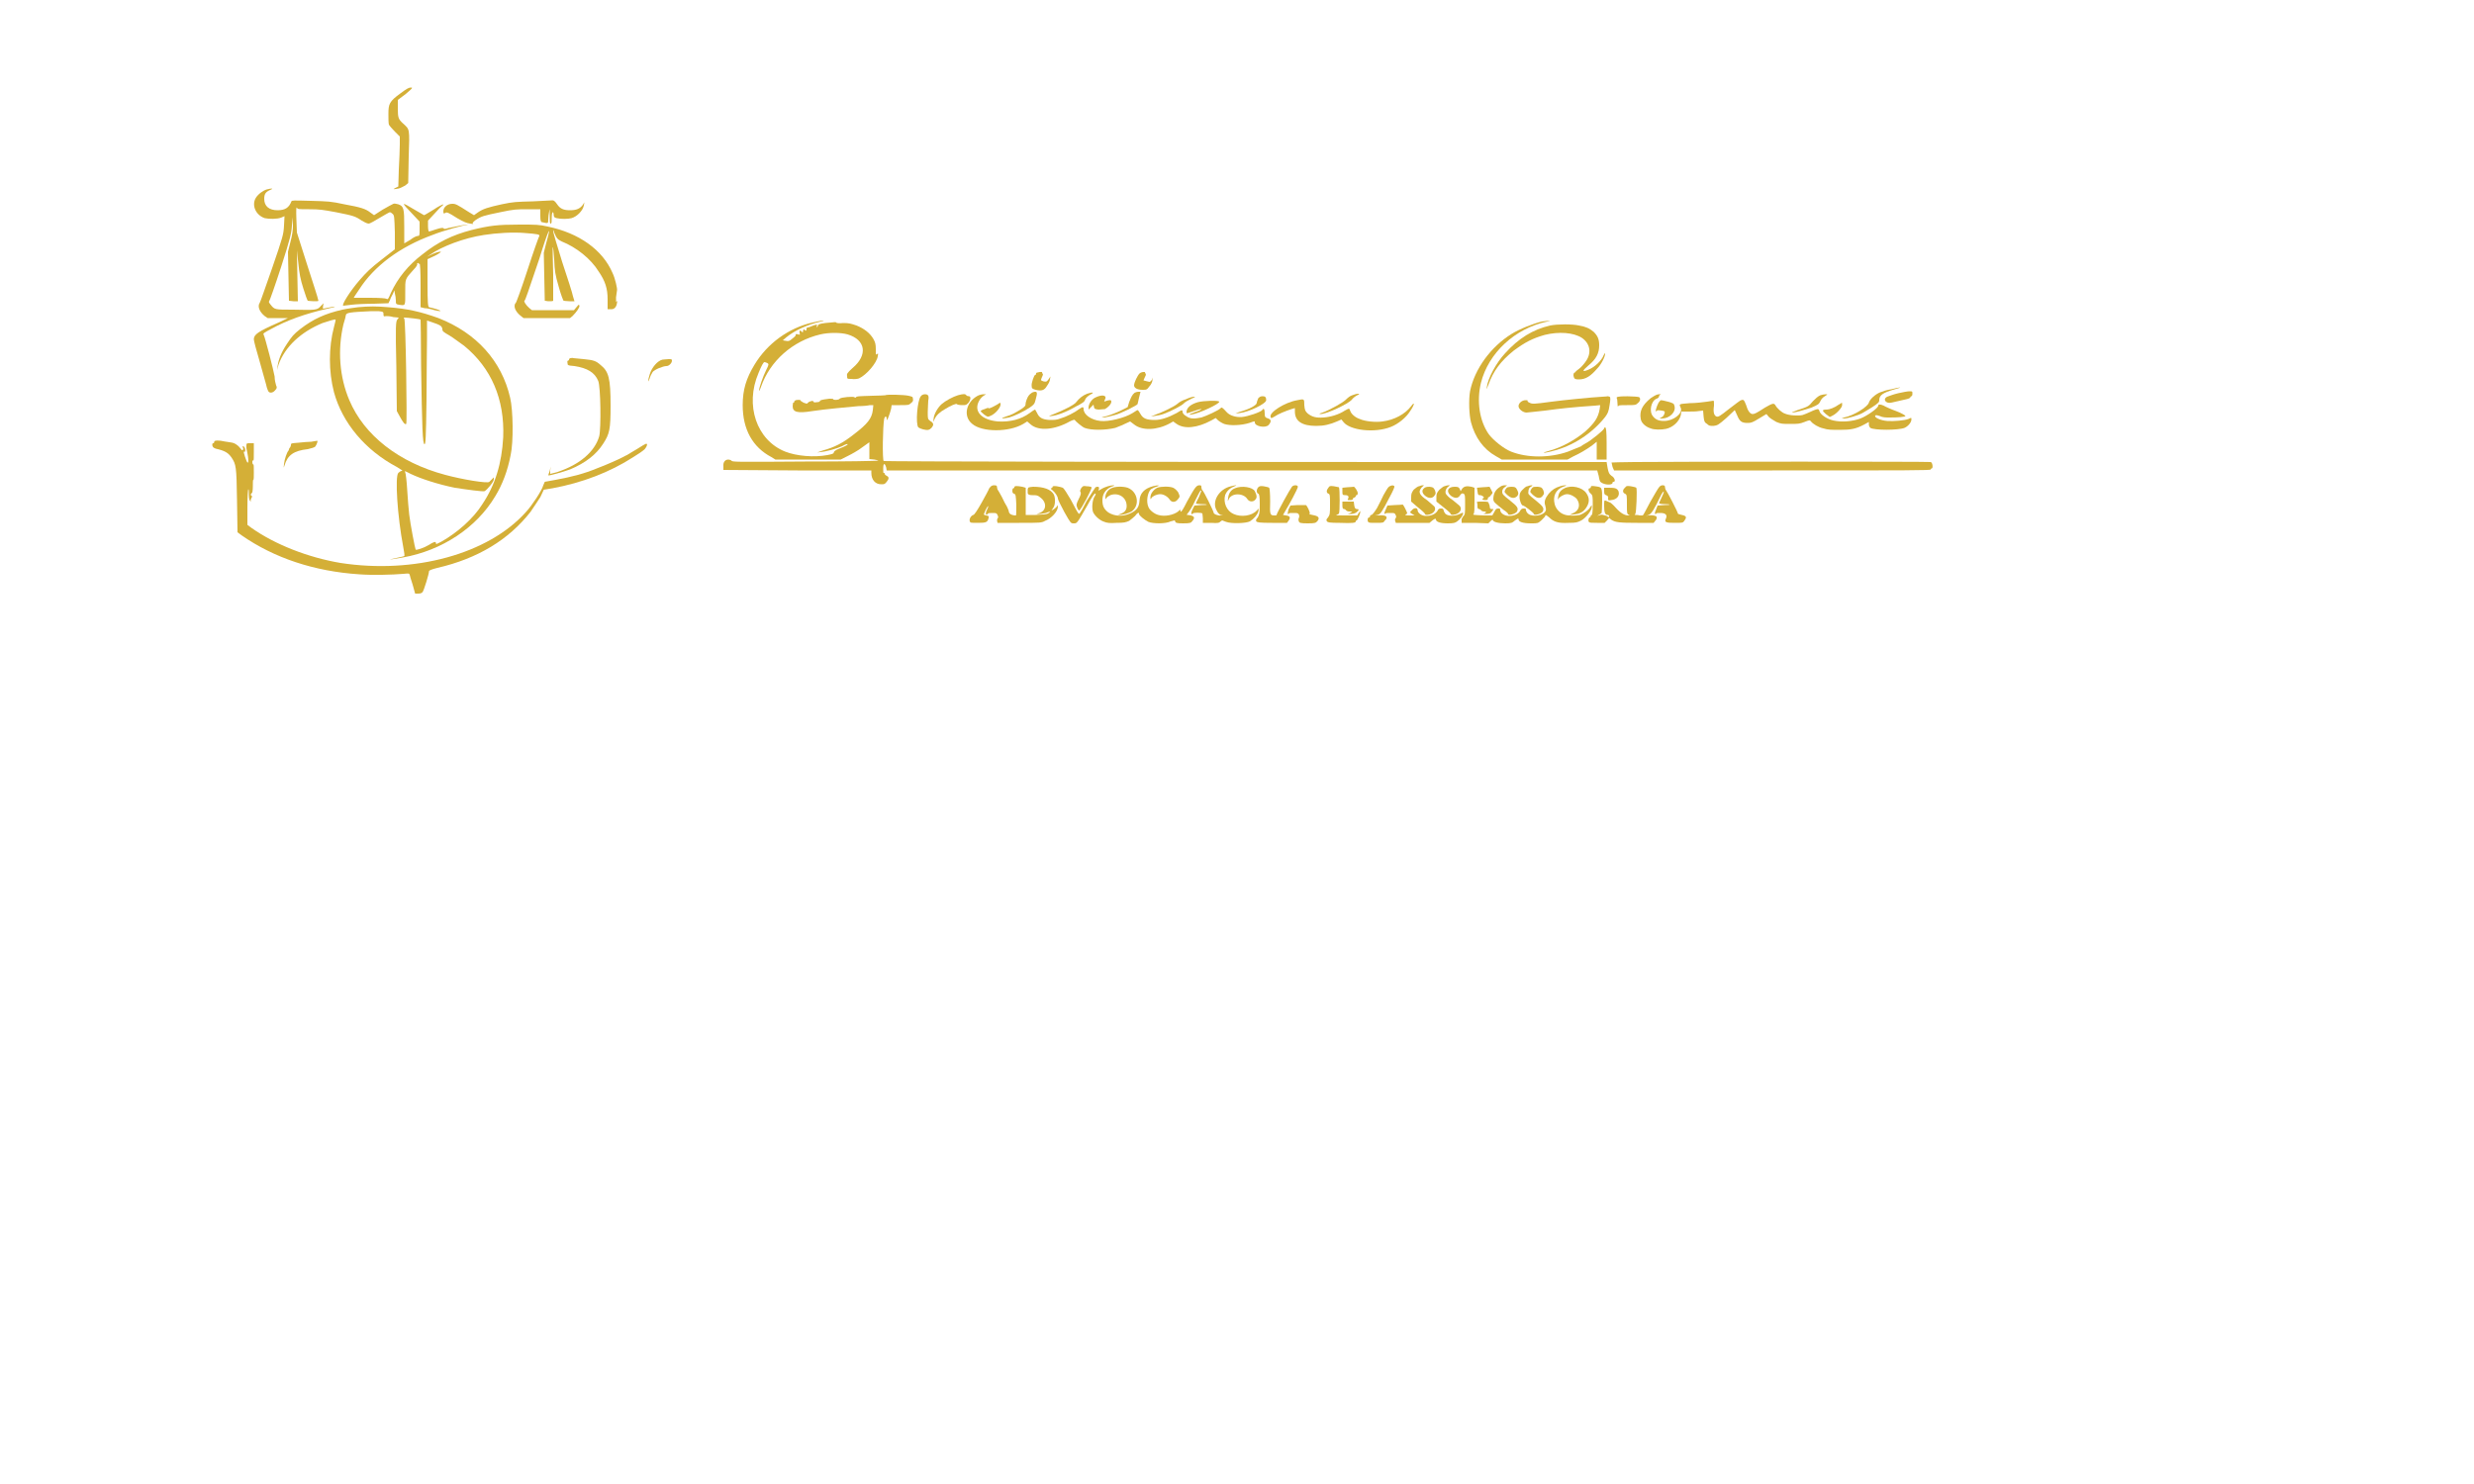 <svg version="1.2" xmlns="http://www.w3.org/2000/svg" viewBox="0 0 500 300" width="750" height="450">
	<title>Logo--svg</title>
	<style>
		.s0 { fill: #d4af37 } 
	</style>
	<g id="Layer">
		<path id="Layer" class="s0" d="m80.9 18.9c-2.2 1.6-2.4 2.1-2.4 4.1 0 0.9 0 1.9 0.1 2.2 0.1 0.2 0.7 0.9 1.2 1.4l1 1v1.6c0 0.9-0.1 3.2-0.2 5.1l-0.1 3.4-0.6 0.3c-0.6 0.3-0.4 0.3 0.7 0.1 0.4-0.1 0.9-0.4 1.3-0.6l0.6-0.5 0.1-5.3c0.2-5.8 0.2-5.5-1.1-6.7-1-0.9-1.1-1.2-1.1-3.1v-1.7l1.6-1.2c1.4-1.2 1.5-1.3 1-1.3-0.4 0-0.9 0.3-2.1 1.2z"/>
		<path id="Layer" class="s0" d="m53.9 38.3c-0.7 0.2-1.7 0.9-2.2 1.7-0.9 1.5 0 3.5 1.8 4.1 0.9 0.2 2.5 0.2 3.3-0.1l0.7-0.3-0.1 1.9c-0.1 1.8-0.2 2.2-2.4 8.6-1.3 3.7-2.4 6.9-2.5 7-0.5 0.7-0.1 1.8 1 2.7l0.6 0.4h2 2.1l-1.9 0.9c-4.1 1.8-5 2.4-5 3.4 0 0.3 0.5 2.2 1.1 4.2 0.6 2.1 1.2 4.3 1.4 5 0.1 0.6 0.4 1.3 0.5 1.4 0.3 0.3 0.9 0.2 1.3-0.3 0.4-0.4 0.4-0.6 0.2-1-0.1-0.3-0.3-1.1-0.3-1.8-0.2-1.2-1.9-7.8-2.2-8.4-0.2-0.3 0-0.4 1.5-1.2q4.7-2.6 11.4-4.1c1.9-0.4 2-0.6 0.1-0.2-0.5 0.1-1 0.2-1 0.2-0.1 0 0-0.3 0-0.6l0.1-0.5-0.6 0.6c-0.7 0.8-1 0.8-5.6 0.7-3.7 0-3.7 0-4.5-1q-0.5-0.6-0.3-0.7c0.1-0.1 1.2-3.2 2.4-6.9 1.9-5.9 2.1-6.9 2.2-8.4l0.2-1.7v1.5c0 1.1-0.1 2-0.5 3.5l-0.5 2 0.1 5 0.1 4.9 0.9 0.1h0.9l-0.1-5.1-0.1-5.2 0.3 2.7c0.2 2 0.4 3.1 1 5 0.4 1.3 0.8 2.4 0.9 2.5 0.1 0 0.7 0.1 1.2 0.1 1 0 1 0 0.9-0.3 0-0.2-1-3.3-2.2-7l-2.1-6.6-0.1-2.7q-0.1-2.7 0.1-2.3c0.2 0.3 0.3 0.3 2.5 0.3 2.1 0 2.7 0.1 5.4 0.6 3.5 0.7 3.9 0.8 5.2 1.7 0.5 0.3 1.1 0.6 1.4 0.6 0.3 0 1.1-0.5 2.3-1.2 1-0.6 1.9-1.1 2-1.1 0.1 0 0.3 0.1 0.5 0.3 0.4 0.3 0.4 0.6 0.5 3.8v3.4l-2.7 2.1c-2.2 1.7-3.1 2.6-4.4 4.1-2 2.3-3.8 5.2-3.3 5.2 0.1 0 0.9-0.1 1.7-0.2 0.8-0.1 2.8-0.2 4.5-0.2l2.9-0.1 0.3-0.6c0.1-0.4 0.4-0.9 0.6-1.3l0.3-0.7 0.1 0.6c0.1 0.4 0.2 1 0.2 1.4 0 0.7 0 0.8 0.6 0.9 1.4 0.2 1.3 0.3 1.3-2.5 0-2.8-0.1-2.6 1.7-4.6 0.5-0.5 0.8-1 0.7-1.1 0-0.1 0-0.2 0.1-0.2 0.1-0.1 0.2 0 0.2 0.1 0 0 0.1 0.1 0.2 0 0.1 0 0.2 1.5 0.2 4.4v4.4l0.8 0.2c0.5 0 1.4 0.2 2 0.4 2.2 0.5 1.2-0.1-1.1-0.6-0.2-0.1-0.3-0.8-0.3-4.9v-4.8l1.5-0.7c0.8-0.4 1.3-0.8 1.2-0.8-0.3-0.1-1.2 0.2-2.2 0.7l-0.6 0.3 0.6-0.4c2.4-1.7 6.9-3.4 10.9-4 2.5-0.4 5.9-0.6 8.2-0.4 2.7 0.2 3.1 0.3 3 0.6-0.1 0.1-1.2 3.2-2.4 6.9-1.2 3.7-2.3 6.7-2.4 6.7-0.1 0-0.2 0.3-0.2 0.6 0 0.6 0.5 1.4 1.3 2l0.5 0.4h4.7 4.7l0.5-0.4c0.8-0.8 1.5-1.8 1.4-2.1-0.1-0.3-0.1-0.3-0.6 0.3l-0.5 0.6h-4.3-4.2l-0.5-0.4c-0.7-0.6-1.2-1.4-1-1.5 0.2-0.2 0.6-1.4 3-8.5 1.8-5.9 2.6-7.4 1.4-3.2l-0.5 2 0.1 4.9 0.1 4.8 0.7 0.1c0.5 0 0.9 0 1-0.1 0-0.1 0-2.5 0-5.3-0.1-2.8-0.1-5.3-0.1-5.5 0.1-0.1 0.2 1 0.3 2.4 0.1 2.4 0.2 3.1 0.9 5.5 0.4 1.5 0.9 2.8 1 2.9 0.1 0 0.7 0.1 1.2 0.1h1l-0.3-1c-0.1-0.6-1.1-3.7-2.2-7-1-3.3-1.9-6.1-1.8-6.3 0-0.2 0.1 0 0.2 0.4 0.5 1.2 0.7 1.4 1.5 1.8 3 1.2 5.9 3.5 7.5 6.1 1.3 1.9 1.8 3.4 1.8 5.6v2h0.6c0.7 0.1 1.2-0.4 1.3-1.3 0.1-0.4 0.1-0.5-0.1-0.2-0.1 0.2-0.1-0.1-0.1-0.9 0.1-0.7 0.2-1.3 0.2-1.4 0.1-0.3-0.4-2.5-0.9-3.5-2-4.7-6.8-8.1-13.1-9.4-1.8-0.4-2.3-0.4-5.7-0.4-4.4 0-6.1 0.2-9.7 1.1-3.9 1-6.9 2.5-9.9 4.9-2.9 2.2-5 4.8-6.4 7.8-0.5 1.2-0.6 1.4-0.9 1.2-0.2-0.1-1.2-0.2-3.4-0.2-1.7 0-3.2 0-3.2 0 0-0.1 0.5-0.8 1.1-1.7 3-4.7 8.2-8.6 14.8-11 2.2-0.9 6.4-2 7.2-2.1q0.3 0 0.1 0c-0.3-0.1-2.7 0.4-4.1 0.7q-0.9 0.3-0.9 0.1c-0.1-0.2-0.5-0.2-1.7 0.2-0.6 0.2-1.2 0.4-1.3 0.4-0.1 0-0.2-0.5-0.2-1.1v-1.1l1.3-1.4c0.7-0.8 1.4-1.5 1.6-1.6 0.1-0.1 0.2-0.2 0.2-0.3-0.1 0-1 0.4-2 1.1-1 0.6-1.8 1.1-1.9 1.1 0 0-0.9-0.5-1.9-1.1-2.8-1.7-2.8-1.6-0.5 0.8l1.5 1.6v1.5c0 1.3 0 1.4-0.4 1.4-0.2 0-0.9 0.3-1.5 0.8l-1.2 0.7v-3.3c0-3.8-0.1-4.2-1.2-4.6-0.4-0.1-0.8-0.2-1-0.1-0.2 0.1-1.2 0.6-2.2 1.2l-1.7 1.1-0.7-0.5c-1-0.8-2-1.1-5.3-1.7-2.8-0.6-3.2-0.6-6.8-0.7-3.6-0.1-3.8-0.1-3.9 0.1-0.5 1.3-1.3 1.8-2.8 1.8-1.7 0-2.7-0.8-2.7-2.3 0-1 0.3-1.4 1.2-1.8 0.8-0.3 0.4-0.4-0.7-0.1z"/>
		<path id="Layer" class="s0" d="m107.8 40.7c-3.6 0.1-4 0.1-6.4 0.6-2.7 0.6-3.8 0.9-4.9 1.7l-0.7 0.5-1-0.6c-2.5-1.6-2.7-1.7-3.4-1.7-1 0-1.8 0.7-1.8 1.5 0 0.5 0.1 0.5 0.3 0.4 0.4-0.3 0.6-0.2 2.5 1 1.4 0.8 1.9 1 2.6 1.1 0.5 0.1 0.8 0.1 0.6 0-0.2-0.1 0-0.3 0.5-0.7 1.2-0.8 1.6-0.9 5-1.6 2.8-0.6 3.3-0.6 5.6-0.6h2.5v1.3c0 0.9 0.1 1.3 0.3 1.3 1.3 0.3 1.3 0.3 1.3-0.5 0-0.5 0.1-1.2 0.2-1.7 0.1-0.6 0.1-0.5 0.1 0.8 0 1.2 0 1.7 0.2 1.7 0.2 0 0.2-0.4 0.2-1.2 0-0.6 0.1-1.1 0.2-1.1 0.1 0 0.2 0.2 0.2 0.5 0 0.4 0.1 0.6 0.6 0.7 0.8 0.2 2.3 0.2 3 0 1.1-0.3 2.3-1.5 2.5-2.6l0.1-0.6-0.3 0.5c-0.6 0.8-1.3 1.1-2.6 1.1-1.3 0-2-0.3-2.6-1.2-0.4-0.6-0.7-0.8-0.9-0.8 0 0-1.8 0.1-3.9 0.2z"/>
		<path id="Layer" fill-rule="evenodd" class="s0" d="m78.4 62.1c3.9 0.3 6.6 0.9 10.2 2.2 7.7 3 12.8 8.7 14.5 16.1 0.6 2.5 0.7 8.9 0.1 11.6q-0.9 4.7-3.1 8.3c-3.8 6.4-10.8 11-18.7 12.4-1.2 0.2-2.3 0.4-2.5 0.4-0.2 0 0.3-0.1 1.2-0.3 0.8-0.2 1.5-0.3 1.6-0.4 0.1 0 0-0.8-0.2-1.8-1.2-6.3-1.7-14.3-1-15 0.2-0.2 0.5-0.4 0.7-0.4 0.3 0 0-0.2-1-0.8-6.4-3.4-11-8.9-12.7-15.1-1.1-4.2-1.1-9.1 0-13.2 0.2-0.8 0.4-1.5 0.3-1.5-0.1-0.1-1.4 0.3-2.6 0.7-4.4 1.8-7.6 4.8-8.9 8.4l-0.3 1.1 0.1-0.8c0.2-1.3 0.7-2.7 1.9-4.5 1-1.5 1.3-1.9 2.7-3 2.6-2 5-3.1 8.5-3.9 0.9-0.2 2.4-0.4 3.2-0.5 2.2-0.2 3.7-0.2 6 0zm-3.3 0.8c-4.4 0.2-5.1 0.3-5.2 0.8 0 0.1-0.2 1-0.5 1.9-1.2 5.1-0.8 10.6 1.2 15.3 3 7.1 10 12.6 19.4 15.1 3.3 0.9 8.6 1.8 8.9 1.4 0.1-0.1 0.3-0.3 0.5-0.5l0.4-0.4v0.4c0 0.5-1.4 2.2-1.9 2.4-0.4 0.1-3.4-0.3-6-0.7-3.4-0.7-6.8-1.8-8.9-2.8-1.2-0.6-1.3-0.7-1.1-0.3 0.1 0.2 0.3 1.8 0.4 3.6 0.1 1.8 0.3 4 0.4 4.9 0.2 1.8 1.2 7 1.3 7.1 0.1 0.2 1.8-0.4 2.6-0.9 1.1-0.7 1.5-0.8 1.5-0.4 0 0.3 0.1 0.2 1.1-0.3 3.2-1.8 6.5-4.7 8.3-7.6 2.6-3.9 3.9-8.2 4.2-13.5 0.3-7.7-2.4-14-7.9-18.5-1-0.7-2.3-1.7-3-2.1-1.2-0.7-1.4-0.8-1.4-1.3-0.1-0.6-0.4-0.8-2.2-1.4l-0.9-0.3v3.5c0 1.9-0.1 7.5-0.1 12.5-0.1 8-0.2 9-0.4 9-0.4 0-0.5-3.3-0.7-16 0-5-0.1-9.2-0.1-9.2-0.1-0.1-2.7-0.4-3.2-0.4-0.2 0-0.3 0-0.1 0.2 0.3 0.2 0.6 21.2 0.4 21.3-0.3 0.2-0.7-0.4-1.3-1.5l-0.6-1.1-0.1-9c-0.2-8.4-0.1-9.1 0.2-9.5l0.3-0.4-1.1-0.1c-0.6-0.2-1.3-0.2-1.5-0.2-0.4 0.1-0.5 0.1-0.5-0.4 0-0.4 0-0.5-1-0.6-0.6 0-1.2 0-1.4 0z"/>
		<path id="Layer" class="s0" d="m115.3 72.4c-0.2 0-0.3 0.2-0.3 0.3 0 0.1-0.1 0.2-0.2 0.2-0.1 0-0.2 0.2-0.1 0.5 0 0.4 0 0.5 1.4 0.6 2.6 0.4 4.1 1.3 4.8 3 0.5 1.2 0.6 9.6 0.2 11.2-0.9 3.1-3.9 5.7-8.4 7.2-0.8 0.2-1.4 0.4-1.5 0.4 0 0 0-0.3 0-0.7l0.1-0.8-0.2 0.9c-0.2 0.5-0.3 0.9-0.3 0.9 0.2 0.1 3-0.7 4.4-1.2 3.1-1.3 5.3-3 6.7-5.2 1.3-2 1.5-2.9 1.5-7.7 0-5.6-0.4-6.9-2-8.2-1-0.9-1.5-1-3.4-1.2-1-0.1-1.9-0.2-2.1-0.2-0.2-0.1-0.5 0-0.6 0z"/>
		<path id="Layer" class="s0" d="m133.9 72.7c-1 0.2-2.2 1.6-2.6 3-0.4 1.3-0.4 1.9 0 0.8 0.1-0.4 0.4-1 0.6-1.3 0.4-0.5 2.1-1.2 2.8-1.2 0.5 0 1.1-0.6 1.1-1.1 0-0.3-0.1-0.3-0.7-0.3-0.4 0-0.9 0.1-1.2 0.1z"/>
		<path id="Layer" class="s0" d="m43.6 89.1c-0.2 0-0.3 0.1-0.3 0.2 0 0.2-0.1 0.3-0.2 0.3-0.2 0-0.2 0.2-0.2 0.4 0.1 0.4 0.2 0.5 0.7 0.7 1.8 0.4 2.5 0.8 3.2 1.8 0.9 1.4 1 1.7 1.1 8.6l0.1 6.5 0.8 0.6c6.6 4.6 14.7 7.3 23.8 7.9 2.6 0.2 6.7 0.1 9-0.1 1-0.1 1.1-0.1 1.2 0.2 0 0.1 0.3 1.1 0.6 2l0.5 1.8h0.6c0.5 0 0.7-0.1 0.9-0.3 0.3-0.4 1.3-3.7 1.3-4.2 0-0.2 0.5-0.4 1.7-0.7 8.2-1.9 14.4-5.7 18.8-11.3 0.6-0.9 1.5-2.2 2-3l0.7-1.5 1.8-0.3c5.9-1.1 11.5-3.2 16.3-6.3 1-0.6 2-1.3 2.3-1.6 0.5-0.6 0.6-1.1 0.3-1.1-0.1 0-1 0.5-1.9 1.1-0.9 0.5-1.8 1.1-2 1.2-0.2 0.1-0.5 0.2-0.6 0.3-0.7 0.4-3.6 1.7-5.5 2.4-2.4 1-5 1.7-8.3 2.3l-2.2 0.4-0.3 0.7c-0.3 1.1-2.3 4.1-3.5 5.4-7.6 8.5-22.6 12.6-37.5 10.3-6.5-1.1-13.2-3.7-18-7.1l-0.8-0.6v-3.6c0-2 0.1-3.6 0.2-3.6 0.1 0.1 0.1 0.6 0.1 1.2 0 0.6 0.1 1.1 0.3 1.2q0.2 0.2 0.1 0c-0.1-0.1 0-0.4 0.1-0.6 0.2-0.3 0.2-0.4 0-0.5-0.1 0-0.1-0.1-0.1-0.3 0.1-0.2 0.2-0.3 0.2-0.2 0.1 0 0.2-0.6 0.2-1.4 0-0.7 0-1.3 0.1-1.3 0.1 0 0.1-0.6 0.1-1.5 0-1 0-1.6-0.1-1.6-0.1 0-0.2-0.2-0.2-0.5 0-0.2 0-0.4 0.2-0.3 0.1 0 0.1-0.6 0.1-1.7v-1.8h-0.7c-0.7 0-0.8 0-0.8 0.4 0 0.2 0 0.5 0 0.6 0 0.1 0.1 0.6 0.2 1 0.2 1 0.3 2.1 0 1.9-0.2-0.2-0.9-2.3-0.7-2.2 0.4 0.3 0.3-0.8 0-1-0.3-0.2-0.3-0.2-0.2 0.2 0.1 0.2 0.1 0.4-0.1 0.5-0.1 0-0.2 0-0.2-0.1 0 0-0.3-0.4-0.6-0.7-0.6-0.5-0.9-0.7-1.8-0.8-0.6-0.1-1.4-0.2-1.8-0.3-0.3 0-0.8-0.1-1 0z"/>
		<path id="Layer" class="s0" d="m62.9 89.3c-0.6 0-1.7 0.1-2.6 0.2-1.3 0.1-1.5 0.1-1.5 0.4 0 0.2-0.1 0.5-0.3 0.7-0.1 0.2-0.2 0.3-0.1 0.3 0 0 0 0.1-0.1 0.2-0.3 0.3-0.8 1.7-0.9 2.7-0.1 0.8-0.1 0.9 0.1 0.3 0.6-2.1 1.9-3 4.7-3.3 0.8-0.2 1.2-0.3 1.5-0.5 0.3-0.4 0.6-1.2 0.4-1.2-0.1 0-0.6 0.1-1.2 0.2z"/>
		<path id="Layer" class="s0" d="m164.2 65.2c-4.8 1.1-9.1 4.2-11.7 8.5-1.7 2.8-2.4 5.1-2.4 8.2 0 4.9 2 8.5 5.8 10.5l0.8 0.5h6.6 6.6l1.4-0.7c0.8-0.4 2.1-1.1 3-1.8l1.4-1v1.7 1.7l1 0.1c0.6 0.1 0.9 0.2 0.8 0.2-0.1 0.1-6.7 0.2-14.8 0.2-14.3 0.1-14.7 0.1-14.9-0.2-0.1-0.1-0.4-0.2-0.6-0.2-0.7 0-1.1 0.6-1 1.4v0.7l15 0.1h14.9v0.5c0 1.4 0.8 2.3 2 2.3 0.6 0 0.7 0 1.1-0.5 0.5-0.6 0.5-1 0-1.2-0.2-0.1-0.4-0.3-0.4-0.4 0-0.2-0.1-0.2-0.2-0.2-0.1 0.1-0.1-0.3-0.1-0.9 0-1.1 0.3-1.2 0.6-0.2l0.1 0.6h71.8 71.8l0.3 1.1c0.2 1.1 0.2 1.2 0.8 1.5 0.9 0.4 2 0.3 2-0.1 0-0.2 0.1-0.2 0.2-0.2 0.5 0 0.2-0.9-0.4-1.2-0.5-0.4-0.6-0.6-0.8-1.6l-0.2-1.2h-35.6c-50 0-110.3-0.1-110.5-0.2-0.3-0.2-0.2-7 0.1-8.6 0.1-0.2 0.2-0.4 0.3-0.4 0.1 0 0.2 0.2 0.2 0.4 0 0.5 0.1 0.4 0.4-0.4 0.2-0.5 0.4-1.2 0.5-1.6l0.1-0.7h1.7c1.6 0 1.8 0 2.2-0.4 0.4-0.3 0.5-0.5 0.4-0.9 0-0.4-0.1-0.4-0.9-0.6-0.9-0.2-4.4-0.3-4.7-0.1 0 0-1.1 0.1-2.5 0.1-3.2 0.1-3.2 0.1-3.4 0.3q-0.2 0.2-0.3 0c-0.2-0.2-2.8 0-3 0.3-0.2 0.3-1.3 0.3-1.3 0.1 0-0.1-0.3-0.1-0.8-0.1-1.6 0.2-1.9 0.3-1.9 0.5 0 0.1-0.3 0.2-0.6 0.2-0.5 0.1-0.7 0-0.7-0.1 0-0.3-0.8-0.1-1.1 0.2-0.2 0.3-0.3 0.2-0.9 0-0.4-0.2-0.6-0.4-0.6-0.4 0.1-0.2-0.5-0.2-1-0.1-0.1 0.1-0.3 0.2-0.3 0.3 0 0.2 0 0.2-0.2 0.2 0 0-0.1 0.3-0.1 0.7 0 1.2 0.9 1.5 4 1 2.6-0.4 7.2-0.8 9.3-1 0.9 0 1.9-0.1 2.3-0.2h0.7l-0.1 1c-0.2 1.7-1.1 2.8-3.7 4.8-2.4 1.9-4 2.7-6.5 3.4-1.2 0.4-1.2 0.4-0.5 0.3 1.3-0.1 3.4-0.7 4.5-1.2 0.5-0.3 1-0.5 1.1-0.4 0.1 0.1-0.4 0.4-1.7 0.9-0.8 0.3-1.1 0.6-1.1 0.8 0 0.2-0.3 0.3-1.3 0.5-2.7 0.5-6.2 0.2-8.5-0.7-5.8-2.3-8.2-9.4-5.4-15.9 0.6-1.5 1-2.2 1.2-2.2 0.1 0 0.4 0.1 0.6 0.2 0.3 0.2 0.3 0.3-0.3 1.5-0.6 1.2-1.4 3.5-1.4 4.1 0 0.1 0.2-0.2 0.4-0.8 1.8-5.2 6.4-9.3 12-10.6 1.7-0.4 4.1-0.4 5.5 0 3.7 1.1 4.1 4.2 1 6.8-1.1 1-1.2 1.2-1.1 1.6 0 0.6 0 0.6 0.9 0.6 0.5 0.1 1.2 0 1.5-0.1 1.5-0.7 3.6-3.1 3.8-4.5 0.1-0.6 0.1-0.6-0.2-0.4-0.2 0.2-0.2 0.1-0.2-1 0-1-0.1-1.4-0.5-2.1-0.7-1.2-1.9-2.1-3.4-2.7-1.2-0.4-1.5-0.5-2.7-0.5-0.8 0.1-1.4 0-1.4-0.1 0-0.1-0.4-0.1-1.1 0-1.6 0.1-2.6 0.3-2.6 0.6 0 0.1 0 0.2-0.2 0.3q-0.2 0.1 0-0.2c0.1-0.3 0-0.3-0.4-0.2-0.3 0.1-0.6 0.2-0.8 0.3-0.2 0.1-0.5 0.2-0.7 0.2-0.2 0.1-0.3 0.2-0.2 0.3 0 0.1 0 0.3-0.1 0.3-0.1 0.1-0.2 0-0.2 0 0-0.1-0.1-0.2-0.2-0.2-0.1 0-0.2 0.1-0.2 0.3 0 0.3-0.1 0.4-0.3 0.1-0.3-0.3-0.5-0.2-0.4 0.3 0.1 0.4 0.1 0.4-0.3 0.3-0.4-0.1-0.5-0.1-0.5 0.1 0.1 0.1-0.2 0.4-0.6 0.7-0.7 0.6-0.8 0.6-1.4 0.5l-0.6-0.1 0.7-0.6c1.7-1.4 4.3-2.6 7-3.2q0.9-0.2 0.4-0.2c-0.3 0-1.2 0.2-2.1 0.4z"/>
		<path id="Layer" class="s0" d="m311.6 65c-1.7 0.4-4.5 1.5-6.1 2.5-4.2 2.6-7.5 7.1-8.4 11.6-0.3 1.7-0.2 4.8 0.2 6.3 0.8 3 2.5 5.4 5 6.8l1.2 0.7h6.6 6.7l1.1-0.6c1.5-0.7 2.5-1.3 3.8-2.2l1-0.8v1.8 1.8h1 1v-3.3c0-2.4-0.1-3.2-0.3-3.2-0.1 0-0.2 0.1-0.2 0.2 0 0.3-2.7 2.5-3.7 3-0.5 0.3-0.9 0.5-0.9 0.6-0.2 0.1-1.7 0.7-2.7 1.1-3.7 1.3-8.2 1.3-11.5 0-1.5-0.6-3.6-2.3-4.5-3.5-1.9-2.7-2.5-6.7-1.6-10.4 1.5-6 6.8-11 13.4-12.4 1.1-0.2 0.3-0.2-1.1 0z"/>
		<path id="Layer" class="s0" d="m313.3 65.8c-3.5 0.8-6.4 2.6-9.1 5.6-1.8 1.9-3.5 5.1-3.7 6.8-0.1 0.7-0.1 0.6 0.3-0.4 1-2.8 2.5-4.8 5.1-6.9 2.3-1.7 3.8-2.5 6.3-3.2 2.8-0.7 5.8-0.5 7.5 0.6 1.6 1.1 2 2.9 0.9 4.6-0.4 0.6-1 1.3-1.4 1.6-0.4 0.3-0.8 0.6-0.8 0.7 0 0-0.1 0.1-0.1 0.1-0.3 0-0.4 0.6-0.2 1 0.1 0.3 0.3 0.4 1 0.4 1.4 0 2.4-0.7 3.7-2.2 0.8-0.8 1.6-2.4 1.6-3q0-0.3-0.3 0.3c-0.4 1.1-1.8 2.4-3 2.9-1.4 0.6-1.4 0.3-0.1-0.8 1.6-1.3 2.2-2.5 2.2-4.1 0-1.2-0.3-1.9-1.1-2.7-0.8-0.7-1.7-1.1-3-1.3-1.3-0.3-4.3-0.3-5.8 0z"/>
		<path id="Layer" class="s0" d="m209.7 75.3c-0.2 0-0.3 0.1-0.3 0.2 0 0.2-0.1 0.3-0.2 0.3-0.2 0-0.8 1.7-0.7 2.2 0 0.5 0.1 0.6 0.8 0.8 1.2 0.3 1.8 0.1 2.3-0.8 0.3-0.4 0.6-1 0.6-1.3l0.1-0.6-0.4 0.6c-0.4 0.5-0.4 0.5-1 0.4-0.6-0.2-0.6-0.2-0.3-0.9q0.3-0.6 0.1-0.7c-0.1 0-0.1-0.1-0.1-0.2 0.2-0.1-0.3-0.2-0.9 0z"/>
		<path id="Layer" class="s0" d="m230.3 75.5c-0.4 0.4-1.1 1.8-1.1 2.4 0 0.5 0.6 0.9 1.7 0.9 0.8 0 0.9 0 1.4-0.7 0.3-0.3 0.6-0.9 0.6-1.2l0.1-0.6-0.2 0.5c-0.2 0.2-0.4 0.4-0.4 0.4-0.2 0-1.3-0.3-1.3-0.3 0-0.1 0.2-0.4 0.3-0.7q0.3-0.5 0.1-0.7c-0.1-0.1-0.1-0.2-0.1-0.2 0.1-0.1 0-0.1-0.3-0.1-0.2 0-0.6 0.1-0.8 0.3z"/>
		<path id="Layer" class="s0" d="m382.2 78.7c-0.8 0.1-1.7 0.4-2.2 0.6-1 0.4-2.1 1.4-2.3 2.1-0.2 0.8-3 2.6-5 3l-0.5 0.2h0.5c0.7 0 2.8-0.6 3.7-1.1 0.4-0.2 1.3-0.8 2-1.2 1.2-0.8 1.4-1 1.4-1.4 0-1 0.7-1.5 3.1-2.2 1.9-0.5 1.2-0.5-0.7 0z"/>
		<path id="Layer" class="s0" d="m383.6 79.5c-0.9 0.2-1.9 0.6-2.2 0.7-0.6 0.3-0.6 0.8-0.1 1.1 0.4 0.2 0.6 0.2 1.8-0.1 0.8-0.2 1.8-0.4 2.2-0.5 0.5-0.1 0.8-0.3 0.8-0.4 0-0.1 0.1-0.2 0.2-0.2 0.1 0 0.2-0.2 0.2-0.5 0-0.5 0-0.5-0.6-0.5-0.4 0-1.4 0.2-2.3 0.4z"/>
		<path id="Layer" class="s0" d="m208.4 79.5c-0.6 0.4-0.9 1.1-1.1 1.9 0 0.7-0.2 0.8-0.9 1.3-1.3 0.8-2 1.2-3.1 1.5-1.3 0.4-0.8 0.5 0.6 0.2 1.1-0.3 2.8-1.1 4.2-2 0.9-0.6 1-0.8 1.2-1.6 0.4-1.4 0.3-1.6-0.1-1.6-0.2 0-0.6 0.1-0.8 0.3z"/>
		<path id="Layer" class="s0" d="m229.3 79.4c-0.5 0.4-0.7 0.9-1.1 1.9l-0.3 1-1.4 0.7c-0.8 0.4-2.1 0.9-2.8 1.1-1.2 0.3-1.3 0.3-0.5 0.3 0.5-0.1 1.4-0.3 2.1-0.5 1.2-0.3 4.4-1.9 4.6-2.2 0-0.1 0.2-0.7 0.3-1.3l0.3-1.2h-0.5c-0.2 0-0.5 0.1-0.7 0.2z"/>
		<path id="Layer" class="s0" d="m219.7 79.6c-0.8 0.3-1.6 0.9-2.2 1.7-0.3 0.5-2.7 1.7-4.5 2.4-1.1 0.4-1.2 0.5-0.5 0.4 1.1-0.1 3-0.8 4.9-1.9 1.4-0.7 1.8-1 1.9-1.4 0.1-0.3 0.5-0.7 1-1 1-0.5 0.6-0.6-0.6-0.2z"/>
		<path id="Layer" class="s0" d="m186.1 80.1c-0.7 0.8-1.1 5.6-0.5 6.3 0.4 0.3 1.5 0.6 2 0.5 0.5-0.1 1-0.7 1-1.1 0-0.2-0.2-0.5-0.6-0.7-0.5-0.4-0.5-0.4-0.5-1.8 0-0.8 0.1-1.9 0.1-2.3 0.2-1 0-1.3-0.7-1.3-0.2 0-0.6 0.1-0.8 0.4z"/>
		<path id="Layer" class="s0" d="m193.6 79.9c-1 0.3-2.5 1.1-3.3 1.8-0.8 0.7-1.5 2-1.6 2.8l-0.1 0.8 0.3-0.6c0.3-0.7 1-1.4 2.1-2 1.1-0.7 2.3-1.2 2.4-1 0.1 0.2 1.5 0.3 1.9 0.1 0.8-0.5 1.1-1.7 0.5-1.7-0.2 0-0.5-0.1-0.5-0.2-0.2-0.3-0.6-0.3-1.7 0z"/>
		<path id="Layer" class="s0" d="m197.6 80c-2.4 1.3-3 4.2-1.1 5.7 2 1.7 7.4 1.7 10.3 0l0.8-0.5 0.7 0.6c1.6 1.4 4.9 1.1 7.9-0.6 0.6-0.3 1-0.4 1-0.3 0.2 0.3 1.5 1.4 2 1.6 1.3 0.5 4.1 0.5 6.2 0 0.4-0.2 1.4-0.5 1.9-0.8l1.1-0.5 0.8 0.6c1.6 1.3 4.6 1.2 7.2-0.2l0.7-0.4 0.7 0.5c1.6 1.1 4.2 0.8 7-0.7l0.9-0.5 0.4 0.4c0.2 0.2 0.8 0.6 1.3 0.8 1.2 0.4 3.5 0.3 5.1-0.2 1.1-0.4 1.1-0.4 1.1-0.1 0 0.8 2.2 1.2 2.8 0.5 0.6-0.7 0.5-1.1-0.1-1.3-0.6-0.2-0.7-0.3-0.7-1 0-0.9-0.2-1.2-0.5-0.7-0.3 0.4-2.9 1.3-4.1 1.4-1.2 0.1-2.5-0.3-3.1-1-0.9-1-1-1-1.2-0.8-0.3 0.4-2.9 1.6-3.9 1.9-1.5 0.3-2.3 0.3-3.1-0.3-0.4-0.2-0.7-0.6-0.7-0.8 0-0.5-0.1-0.5-1.2 0.2q-2.6 1.4-4.4 1.4c-1.7 0-2.4-0.3-2.9-1.2-0.2-0.4-0.5-0.8-0.6-0.8-0.1 0-0.5 0.3-1 0.6-1.6 1-4.9 1.8-6.5 1.6-1.9-0.2-3.4-1.3-3.4-2.4 0-0.5-0.2-0.5-0.9 0-0.9 0.7-2.7 1.6-3.8 1.9-0.7 0.3-1.3 0.3-2.2 0.3-1.5-0.1-2.1-0.5-2.5-1.4-0.2-0.4-0.4-0.7-0.4-0.7-0.1 0-0.6 0.3-1.1 0.7q-2.6 1.9-6.4 1.7c-3.4-0.3-5-2.1-3.8-4.2 0.2-0.4 0.6-0.8 0.9-1l0.5-0.3h-0.5c-0.3 0-0.8 0.1-1.2 0.3z"/>
		<path id="Layer" class="s0" d="m273.3 79.9c-0.4 0.1-0.9 0.5-1.2 0.8-0.5 0.6-3.4 2.2-4.8 2.7-0.7 0.2-0.8 0.3-0.4 0.3 1.2 0 5.5-2 6.3-2.9 0.2-0.3 0.7-0.7 1.1-0.9 0.5-0.2 0.5-0.3 0.1-0.3-0.3 0-0.8 0.2-1.1 0.3z"/>
		<path id="Layer" class="s0" d="m333.6 80.5c-1.7 1.4-2.3 2.6-2 4.2 0.1 0.8 1 1.6 2 1.9 0.7 0.3 2.1 0.3 3.1 0.1 1.4-0.3 2.7-1.5 3-2.8l0.1-0.7h1.3c0.7 0 1.7 0 2.2-0.1l0.9-0.1 0.1 1.2c0.1 1 0.2 1.2 0.7 1.5 0.4 0.4 0.6 0.4 1.3 0.4 0.8-0.1 1-0.2 2.6-1.6l1.7-1.6 0.5 1.1c0.5 1.2 0.9 1.5 2.1 1.5 0.7 0 1-0.1 2.3-0.9l1.5-0.9 0.5 0.6c0.3 0.3 1 0.7 1.5 1 1 0.4 1.2 0.4 2.8 0.4 1.5 0 1.9 0 2.9-0.4 1-0.4 1.1-0.4 1.3-0.1 0.4 0.5 1.5 1.2 2.5 1.4 0.9 0.3 1.7 0.3 3.3 0.3 2.3 0 3.3-0.2 5-1.1l0.9-0.5v0.5c0 0.2 0.1 0.5 0.3 0.7 0.8 0.5 5.6 0.5 6.9 0 0.7-0.3 1.4-1.1 1.4-1.7 0-0.4 0-0.4-0.6-0.1-0.8 0.3-2.9 0.5-4.3 0.4-1.3-0.1-2.7-0.7-2.4-1.1 0.1-0.1 0.3-0.1 0.9 0.1 0.6 0.3 1.2 0.3 2 0.3 1.7 0 3.1-0.1 3.2-0.3 0-0.1-0.8-0.6-1.9-1-1.1-0.4-2.2-0.9-2.5-1.1-0.7-0.3-1.1-0.3-1.1 0 0 0.5-2.3 2.1-3.6 2.6-1.6 0.6-3.8 0.8-5.5 0.4-1.3-0.3-2.6-1.2-2.8-1.9 0-0.2-0.2-0.4-0.3-0.4-0.2 0-0.8 0.2-1.4 0.5-0.6 0.3-1.4 0.6-1.7 0.7-0.9 0.2-2.7 0.1-3.6-0.3-0.6-0.2-1.6-1.1-1.9-1.7-0.3-0.5-0.7-0.3-2.1 0.5-1.7 1.1-2.1 1.3-2.5 1.3-0.5 0-1-0.7-1.3-1.8-0.4-1-0.5-1.2-1-1-0.2 0-1.3 0.9-2.5 1.8-1.9 1.5-2.1 1.6-2.5 1.5-0.5-0.2-0.7-0.9-0.5-2.2 0-0.6 0-1-0.1-1 0 0-0.6 0.1-1.3 0.2-0.7 0.1-2.3 0.3-3.5 0.3-2.3 0.2-2.2 0.1-1.8 1 0.4 1.1-1.5 2.6-3.4 2.6-1.1 0-1.7-0.3-2.2-0.9-0.9-1-0.4-3.2 0.7-3.6 0.3-0.1 0.5-0.3 0.5-0.5 0-0.2 0.2-0.3 0.3-0.3 0.1-0.1 0-0.1-0.3-0.1-0.4 0-0.8 0.2-1.7 0.8z"/>
		<path id="Layer" class="s0" d="m367.9 79.9c-0.5 0.2-1 0.7-1.5 1.2-0.9 1.1-1 1.1-3.1 1.8-0.8 0.3-1.3 0.5-1.1 0.5 0.6 0 2-0.4 3.9-1 1.4-0.6 1.5-0.7 1.8-1.3 0.1-0.3 0.5-0.8 0.9-1 0.6-0.4 0.6-0.4 0.2-0.4-0.3 0-0.8 0.1-1.1 0.2z"/>
		<path id="Layer" class="s0" d="m221.5 80.3c-0.8 0.3-1.5 1.3-1.5 2.1v0.4l0.5-0.5 0.5-0.5 0.1 0.5c0.1 0.4 0.2 0.4 0.9 0.5 0.4 0 0.9-0.1 1.3-0.1 0.6-0.3 1.3-1 1.3-1.5 0-0.4-0.3-0.4-1.2-0.1-0.3 0.1-0.3 0.1-0.1-0.3 0.5-0.9-0.5-1.1-1.8-0.5z"/>
		<path id="Layer" class="s0" d="m254.3 80.5c-0.1 0.3-0.3 0.7-0.3 0.9 0 0.5-1.4 1.3-3.6 1.9l-0.7 0.3 0.8-0.1c1.9-0.2 5.4-1.9 5.4-2.6 0-0.6-0.2-0.8-0.7-0.8-0.4 0-0.6 0.1-0.9 0.4z"/>
		<path id="Layer" class="s0" d="m323.8 80.2c-2 0.1-8 0.7-10.2 1-3.7 0.5-3.9 0.5-4.5 0.2-0.3-0.1-0.4-0.3-0.4-0.4 0.1-0.1-0.1-0.1-0.4-0.1-0.7 0-1.4 0.6-1.4 1.2 0 0.6 0.9 1.3 1.6 1.3 0.2 0 1.9-0.2 3.8-0.4 2.9-0.4 5.6-0.7 10.1-1l1-0.1-0.1 0.8c-0.3 1.7-1 2.8-3 4.6-2.1 1.7-4.6 3.1-7.1 3.8-1.9 0.5-1.4 0.6 0.5 0.1 4.1-1 8-3.5 10.7-6.9 0.5-0.7 0.7-1 0.9-2.4 0.2-1.2 0.2-1.6 0-1.7-0.1 0-0.3-0.1-0.3-0.1-0.1 0-0.6 0.1-1.2 0.1z"/>
		<path id="Layer" class="s0" d="m326.8 80.3c-0.1 0-0.1 0.2 0 0.3 0 0 0.1 0.5 0.1 1 0 0.4 0.1 0.7 0.1 0.6 0.1-0.3 0.3-0.3 1.8-0.3 1.6 0 1.8 0 2.2-0.4 0.5-0.4 0.6-0.9 0.3-1.2-0.3-0.2-4.3-0.3-4.5 0z"/>
		<path id="Layer" class="s0" d="m239.7 80.7c-0.7 0.2-1.4 0.6-1.7 0.9-0.7 0.6-3 1.7-4.4 2.2l-1 0.4 0.7-0.1c0.5-0.1 1.3-0.2 1.8-0.4 1.4-0.5 3.8-1.7 4.2-2.2 0.3-0.3 0.9-0.6 1.5-0.9 0.7-0.3 0.9-0.4 0.5-0.4-0.3 0-1 0.2-1.6 0.5z"/>
		<path id="Layer" class="s0" d="m262.2 80.9c-2.5 0.4-5.8 2.5-5.4 3.4 0.1 0.3 0.1 0.3 0.8-0.1 0.7-0.5 2.2-1.1 3.4-1.5l0.7-0.2v0.7q0 2.9 4.3 2.9c1.6 0 2.8-0.3 4.2-0.9l0.9-0.4 0.4 0.5c1.3 1.7 6.3 2.3 9.6 1 1.5-0.6 3.1-1.9 3.9-3.2 0.9-1.3 1-2.1 0.2-1-1.2 1.6-3.4 2.8-5.8 3.1-1.4 0.2-3.5 0-4.6-0.5-0.9-0.3-1.7-1-1.9-1.6-0.2-0.6-0.2-0.6-1.1-0.1-1.2 0.8-2.9 1.3-4.3 1.4-1.5 0.1-2.3-0.1-3.2-0.8-0.5-0.5-0.6-0.6-0.7-1.7 0-1.3 0-1.3-1.4-1z"/>
		<path id="Layer" class="s0" d="m335.2 81.4c-0.4 0.7-0.8 2.1-0.4 1.7 0.1-0.2 0.3-0.2 1-0.1 0.7 0.1 0.7 0.2 0.6 0.6-0.1 0.3-0.3 0.6-0.5 0.7l-0.5 0.3h0.5c1.5 0 2.9-1.3 2.5-2.6-0.1-0.4-0.2-0.5-1.3-0.8-0.7-0.2-1.3-0.3-1.4-0.3-0.1 0-0.3 0.2-0.5 0.5z"/>
		<path id="Layer" class="s0" d="m242.1 81.3c-1.4 0.4-2.3 1.1-2.3 2 0 0.3 0 0.3 0.9 0 0.8-0.3 2.1-0.7 2.1-0.6 0 0.1-0.6 0.4-1.3 0.6-1.3 0.5-1.4 0.6-0.7 0.5 1.5-0.2 5.8-2.2 5.6-2.6-0.1-0.3-3.2-0.2-4.3 0.1z"/>
		<path id="Layer" class="s0" d="m201.5 81.8c-0.9 0.5-1.7 0.9-1.7 0.7 0-0.1-0.4 0-0.8 0.2-0.4 0.1-0.8 0.3-0.8 0.4 0 0.1 0.3 0.4 0.7 0.7 0.7 0.5 0.7 0.5 1.2 0.3 1.1-0.4 2.3-1.9 2.1-2.5 0-0.3-0.1-0.2-0.7 0.2z"/>
		<path id="Layer" class="s0" d="m371.6 81.8c-0.8 0.6-1.9 1-2.4 1-1 0-1 0.2-0.2 0.9l0.8 0.6 0.6-0.3c0.8-0.4 1.9-1.6 1.9-2.1 0-0.3 0-0.5-0.1-0.5 0 0.1-0.3 0.2-0.6 0.4z"/>
		<path id="Layer" class="s0" d="m330.3 93.4c-2.5 0-4.6 0.1-4.6 0.1 0 0.1 0.1 0.4 0.2 0.9l0.3 0.7h32c28.3 0 32 0 32-0.2 0-0.1 0.1-0.2 0.2-0.2 0.3 0 0.2-1.2-0.2-1.3-0.3-0.1-50.3-0.1-59.9 0z"/>
		<path id="Layer" class="s0" d="m200.1 98.5c-0.2 0.2-0.3 0.4-0.3 0.5 0 0-0.6 1.2-1.4 2.6-0.9 1.6-1.5 2.5-1.7 2.5-0.4 0.1-0.9 0.8-0.7 1.3 0.1 0.3 0.2 0.3 1.6 0.3 1.7 0 2-0.1 2.2-1 0.1-0.4 0-0.4-0.5-0.5-0.5-0.1-0.5-0.2-0.4-0.4 0.2-0.6 0.7-1.5 0.8-1.5 0.1 0.1-0.1 0.4-0.2 0.7-0.4 0.7-0.3 1.4 0.1 0.9 0.1-0.2 0.4-0.2 1-0.2 0.7 0 0.8 0 1 0.4q0.2 0.4 0.1 0.6c-0.1 0-0.2 0.3-0.2 0.5l0.1 0.5h4.4c4.2 0 4.5 0 5.2-0.4 1.3-0.5 2.6-1.9 2.6-2.9v-0.3l-0.2 0.3c-0.2 0.2-0.5 0.5-0.7 0.6l-0.4 0.2 0.4-0.6c0.4-0.6 0.4-1.9 0.1-2.6-0.6-1.1-2.1-1.6-4.2-1.6-1 0.1-1 0.1-1.1 0.5 0 0.2 0 0.6 0 0.8 0.1 0.3 0.3 0.4 1 0.4 0.8 0 1 0 1.6 0.5 1.3 1 1.2 2.6-0.2 3.1l-0.6 0.2h0.6c0.3 0 0.9-0.1 1.3-0.2 0.9-0.4 1.1-0.3 0.4 0.1-0.4 0.2-1 0.2-2.5 0.3h-2v-2.8-2.7l-0.7-0.2c-1.1-0.2-1.6-0.2-1.6 0.1 0 0.1-0.1 0.2-0.2 0.2-0.1 0-0.2 0.2-0.2 0.5 0 0.4 0.1 0.5 0.3 0.6 0.4 0.1 0.4 0.3 0.5 2.3 0 1.2 0 2.1-0.1 2.1 0 0-0.4 0-0.7-0.1-0.4-0.1-0.6-0.3-0.7-0.6 0-0.2-0.2-0.7-0.4-1.1-0.2-0.3-0.7-1.2-1-1.9-0.4-0.7-0.7-1.3-0.8-1.4-0.1-0.1-0.2-0.4-0.2-0.6 0-0.3-0.1-0.4-0.6-0.4q-0.5 0-0.8 0.4z"/>
		<path id="Layer" class="s0" d="m223.9 98.3c-0.3 0.1-0.9 0.3-1.2 0.5l-0.7 0.4 0.1-0.4c0.1-0.4-0.2-0.5-0.7-0.3-0.1 0.1-0.9 1.4-1.8 2.8-1.4 2.7-1.5 2.8-1.7 2.4-0.2-0.2-0.8-1.4-1.5-2.7-0.7-1.2-1.4-2.3-1.6-2.4-0.2-0.1-0.7-0.2-1.2-0.3-0.8-0.1-0.9 0-0.9 0.2 0 0.1-0.1 0.2-0.3 0.2-0.1 0 0 0.2 0.3 0.4 0.6 0.5 1.1 1.3 1.1 1.7 0 0.2 0.6 1.4 1.3 2.7 1.3 2.3 1.3 2.3 1.9 2.3 0.7 0 0.6 0.1 2.8-3.7 1-1.9 1.5-2.5 1.6-2.3 0.1 0 0 0.3-0.2 0.6-0.4 0.6-0.6 2.2-0.3 3.1 0.3 0.7 1.3 1.7 2.3 2 0.5 0.2 1.1 0.3 2.4 0.2 1.6 0 1.9-0.1 2.6-0.4 0.4-0.3 0.9-0.7 1.2-1 0.5-0.7 0.8-0.8 0.8-0.4 0 0.3 1.1 1.2 1.9 1.6 1 0.4 3.5 0.4 4.5-0.1 0.4-0.1 0.8-0.2 0.8-0.2 0 0 0.1 0.1 0.1 0.2 0.1 0.3 0.3 0.4 1.6 0.4 1.5 0 1.6-0.1 1.9-0.5 0.5-0.6 0.4-0.9-0.3-1.1-0.4-0.1-0.7-0.1-0.8-0.1-0.1 0 0-0.2 0.2-0.4 0.2-0.2 0.9-1.3 1.4-2.4 1.1-2.2 1.1-2.2 1.3-2.1 0 0-0.2 0.6-0.5 1.3-0.4 0.7-0.6 1.2-0.6 1.3 0 0 0.4 0.1 0.9 0.1 1.6 0 1.8 0.2 0.2 0.2l-1.4 0.1-0.4 0.8c-0.2 0.4-0.3 0.8-0.2 0.9 0.1 0.1 0.2 0 0.3-0.1 0.1-0.2 1.7-0.2 1.9 0 0 0.1 0.1 0.6 0.1 1v0.9h1.7c1.4 0.1 1.6 0 1.9-0.3l0.3-0.2 0.8 0.3c1.1 0.4 4 0.3 4.8-0.1 0.8-0.5 1.5-1.3 1.7-2l0.1-0.6-0.4 0.4c-1 1.1-3.2 1.4-4.7 0.7-1.4-0.6-2.1-2.3-1.7-3.8 0.3-0.8 0.9-1.4 1.9-1.8 0.7-0.2 0.3-0.3-0.7 0-2.4 0.5-4 3.1-2.9 4.9 0.2 0.5 0.6 0.8 0.8 0.9l0.5 0.1h-0.4c-0.7 0.1-1.5-0.3-1.5-0.5 0-0.3-2-4.4-2.3-4.6-0.1-0.1-0.2-0.4-0.2-0.6 0-0.3 0-0.4-0.4-0.4-0.6 0-0.9 0.4-2.5 3.3-0.8 1.6-1.2 2.2-1.3 2l-0.1-0.4-0.4 0.4c-0.9 0.7-2.7 1.1-4 0.7-0.8-0.2-1.8-1-2-1.6-0.5-1.1-0.2-2.9 0.5-3.6 0.2-0.1 0.7-0.4 1.1-0.5 0.9-0.3 0.4-0.4-0.7-0.1q-2.6 0.7-2.7 2.9c-0.1 1.3-0.5 1.9-1.7 2.5-1.6 0.8-3.3 0.7-4.6-0.1-0.9-0.7-1.2-1.3-1.2-2.5 0-1.3 0.7-2.2 1.8-2.7 0.7-0.2 0.7-0.3 0.4-0.3-0.3 0-0.8 0.1-1.1 0.2z"/>
		<path id="Layer" class="s0" d="m261.1 98.4c-0.4 0.5-3.1 5.4-3.1 5.7 0 0.1-0.2 0.1-0.4 0.1-0.9 0-1-0.1-0.9-2.8 0-1.7-0.1-2.7-0.2-2.8-0.1-0.1-0.6-0.2-1.1-0.3-0.7-0.1-0.9 0-1.1 0.2-0.4 0.4-0.4 1.2 0 1.3 0.2 0.1 0.3 0.5 0.3 2.2 0 1.8-0.1 2-0.4 2.6-0.4 0.4-0.4 0.6-0.3 0.8 0.2 0.2 0.6 0.3 3.2 0.3h3l0.3-0.4c0.5-0.7 0.3-1-0.5-1.1l-0.6-0.1 0.4-0.7c0.8-1.3 2.6-4.6 2.6-5 0-0.4-0.9-0.4-1.2 0z"/>
		<path id="Layer" class="s0" d="m280.6 98.5c-0.2 0.2-0.6 0.9-1 1.6-0.3 0.7-0.9 1.8-1.3 2.6-0.5 0.8-0.9 1.3-1.1 1.4-0.2 0-0.3 0.1-0.3 0.2 0 0.2-0.1 0.3-0.2 0.3-0.3 0-0.4 0.6-0.2 0.9 0.2 0.2 0.4 0.2 1.6 0.2 1.4 0 1.5 0 1.8-0.5 0.3-0.2 0.4-0.6 0.3-0.7-0.1-0.3-0.9-0.4-1.7-0.3h-0.6l0.5-0.1c0.6-0.2 0.8-0.4 2.5-3.7 0.6-1.1 1-2 0.9-2.1-0.2-0.3-0.8-0.2-1.2 0.2z"/>
		<path id="Layer" class="s0" d="m286.8 98.3c-0.3 0-0.7 0.4-1.1 0.7-0.4 0.6-0.5 0.8-0.5 1.5v0.9l1.4 1.2c0.8 0.6 1.4 1.2 1.4 1.3 0 0.3 0.9 0.2 1.4-0.1 0.6-0.4 0.8-0.9 0.5-1.4-0.1-0.1-0.8-0.7-1.5-1.3-1.5-1-1.8-1.6-1.2-2.4 0.1-0.2 0.4-0.4 0.5-0.5q0.2-0.1-0.1-0.1c-0.3 0-0.6 0.1-0.8 0.2z"/>
		<path id="Layer" class="s0" d="m291.9 98.3c-0.2 0-0.6 0.4-1 0.7-0.5 0.6-0.6 0.8-0.6 1.5v0.9l1.5 1.2c0.8 0.6 1.4 1.2 1.4 1.3 0 0.3 0.9 0.2 1.4-0.1 0.6-0.4 0.8-0.9 0.5-1.4-0.1-0.2-0.8-0.7-1.5-1.3-0.8-0.5-1.3-1.1-1.4-1.3-0.2-0.5 0.1-1.2 0.6-1.5 0.3-0.2 0.3-0.2 0-0.2-0.3 0-0.6 0.1-0.9 0.2z"/>
		<path id="Layer" class="s0" d="m303.2 98.4c-1 0.6-1.4 1.4-1.4 2.6 0.1 0.5 0.2 0.6 2.1 2.1 0.5 0.3 0.9 0.7 0.9 0.8 0 0.4 1.5 0 1.8-0.5 0.3-0.7 0.1-1-1.4-2.2-1.4-1.1-1.6-1.3-1.6-1.8 0-0.4 0.2-0.7 0.5-0.9l0.5-0.4h-0.5c-0.2 0-0.7 0.1-0.9 0.3z"/>
		<path id="Layer" class="s0" d="m308.7 98.3c-0.3 0-0.7 0.4-1 0.7-0.5 0.5-0.6 0.8-0.6 1.5 0 0.7 0.4 1.7 0.7 1.7 0.3 0 2.2 1.5 2.2 1.7 0 0.4 1.5 0 1.8-0.5 0.3-0.7 0.1-1-1.5-2.3-1.5-1.2-1.5-1.2-1.4-1.8 0-0.4 0.2-0.8 0.5-0.9 0.4-0.3 0.4-0.3 0.1-0.3-0.2 0-0.6 0.1-0.8 0.2z"/>
		<path id="Layer" class="s0" d="m315.3 98.3c-1 0.3-1.6 0.7-2.3 1.5-0.7 0.9-1 1.6-0.7 2.4 0.1 0.4 0.2 0.8 0.1 1-0.3 1-2.6 1.4-3.5 0.7-0.3-0.2-0.5-0.6-0.5-0.8 0-0.3-0.1-0.3-0.5-0.3-0.3 0-0.5 0.1-0.7 0.5-0.3 0.6-1.2 1-2.2 1-1 0-1.8-0.6-1.8-1.2 0-0.3-0.1-0.3-0.4-0.3-0.4 0-0.5 0.1-0.8 0.7l-0.4 0.7h-1.6c-2.2-0.1-2.4-0.1-2.2-0.3 0.2-0.1 0.2-1.2 0.2-2.7v-2.6l-0.6-0.2c-1-0.2-1.5-0.1-1.9 0.4l-0.3 0.5-0.2-0.5c-0.2-0.3-0.3-0.4-1-0.4-1.4 0-1.8 0.9-0.8 1.8 0.8 0.6 1.5 0.6 1.9-0.1 0.3-0.4 0.4-0.4 0.7-0.3 0.3 0.2 0.3 0.5 0.3 2.2 0 1.8 0 2-0.4 2.4-0.2 0.3-0.4 0.6-0.3 0.9v0.4h2.7l2.7 0.1 0.5-0.5c0.2-0.2 0.4-0.3 0.4-0.2 0 0.4 1.1 0.7 2.5 0.7 1.3 0 1.4-0.1 2-0.6 0.6-0.4 0.7-0.5 0.7-0.2 0 0.5 0.9 0.8 2.5 0.8 1.4 0 1.4 0 2.1-0.6 0.4-0.4 0.8-0.8 0.8-0.9 0-0.3 0.2-0.2 0.8 0.3 0.9 0.9 1.8 1.2 3.9 1.1 1.6 0 1.8-0.1 2.6-0.5 0.9-0.5 2.1-2 2.1-2.7v-0.4l-0.3 0.4c-0.3 0.6-1.3 1.3-2.1 1.6-0.9 0.2-2.5 0.2-3.2-0.1-0.9-0.3-1.7-1.2-1.9-2.1-0.4-1.6 0.2-2.9 1.7-3.5 0.7-0.2 0.8-0.3 0.4-0.3-0.3 0-0.7 0.1-1 0.2z"/>
		<path id="Layer" class="s0" d="m335.3 98.5c-0.2 0.2-1 1.6-1.8 3-0.8 1.5-1.4 2.7-1.5 2.7-0.1 0-0.3 0-0.6 0-0.3-0.1-0.7-0.1-0.8-0.1-0.3 0-0.3 0-0.1-0.2 0.2-0.2 0.4-5 0.2-5.3-0.1-0.1-0.6-0.2-1.1-0.3-0.8-0.1-0.9-0.1-1.2 0.3-0.5 0.4-0.5 1 0 1.2 0.4 0.2 0.4 0.3 0.4 2.2 0 1.7 0 1.9 0.4 2.1 0.3 0.1 0.3 0.1-0.1 0.1-0.7 0-1.5-0.4-2.5-1.5-0.6-0.7-1.2-1.2-1.4-1.2-0.2-0.1-0.5-0.2-0.7-0.3-0.3-0.1-0.3 0-0.3 1.1 0 1.3 0.2 1.8 0.7 1.8 0.2 0 0.3 0.1 0.3 0.3q0 0.2-0.2 0.1c-0.1-0.1-0.4-0.3-0.7-0.3-0.6-0.2-0.6-0.2-1.2 0l-0.3 0.1 0.3-0.2c0.2-0.1 0.5-0.3 0.6-0.4 0 0 0.1-1.2 0.1-2.5 0-2.8 0-2.7-1.4-2.9-0.7-0.1-0.9-0.1-0.9 0.2 0 0.1-0.1 0.2-0.2 0.2-0.4 0-0.3 0.6 0.1 1 0.5 0.4 0.5 0.6 0.5 2.4 0 1.3-0.1 2-0.2 2-0.1 0-0.2 0.1-0.2 0.2 0 0.1-0.1 0.3-0.2 0.3-0.2 0-0.4 0.6-0.2 0.9 0.2 0.2 0.5 0.2 1.7 0.2h1.5l0.5-0.5 0.4-0.5 0.5 0.4c0.8 0.5 1.6 0.6 5.2 0.6h3.3l0.4-0.5c0.2-0.2 0.3-0.6 0.2-0.7-0.1-0.3-1-0.4-1.7-0.3l-0.5 0.1 0.6-0.2c0.6-0.3 1-0.9 2.6-4.2 0.6-1 0.6-0.5 0 0.7-0.2 0.5-0.5 1-0.5 1.1 0 0.1 0.4 0.2 0.9 0.2 1.5 0 1.7 0.2 0.2 0.2l-1.4 0.1-0.3 0.8c-0.2 0.4-0.3 0.8-0.2 0.9 0.1 0.1 0.2 0 0.2-0.1 0.1-0.1 0.4-0.1 0.9-0.1 1 0 1.4 0.4 1.1 1.1-0.4 0.8 0 0.9 1.8 0.9 1.5 0 1.6 0 1.9-0.4 0.5-0.7 0.5-1-0.5-1.2-0.5-0.1-0.8-0.2-0.8-0.3 0-0.3-2.2-4.5-2.4-4.7-0.1-0.1-0.2-0.4-0.2-0.6 0-0.3-0.1-0.4-0.5-0.4-0.2 0-0.5 0.1-0.7 0.4z"/>
		<path id="Layer" class="s0" d="m218.5 98.7c-0.2 0.4-0.3 0.6-0.1 0.8 0.1 0.3 0 0.6-0.4 1.4-0.5 1-0.5 1.2-0.3 1.7 0.1 0.3 0.3 0.6 0.4 0.6 0.3 0 2.7-4.5 2.5-4.7-0.1-0.1-0.5-0.2-1-0.2-0.7-0.1-0.7-0.1-1.1 0.4z"/>
		<path id="Layer" class="s0" d="m268.4 98.7c-0.4 0.5-0.3 1 0.1 1.1 0.3 0.1 0.3 0.5 0.3 2.1 0 1.9 0 2.1-0.4 2.7-0.4 0.4-0.4 0.6-0.2 0.8 0.1 0.2 0.5 0.3 2.6 0.3 2.6 0.1 3.2 0 3.2-0.3 0-0.1 0.1-0.2 0.2-0.2 0.1 0 0.8-1.4 0.7-1.8q0.1-0.3-0.3 0.3l-0.3 0.5h-2.3c-1.4 0-2.2 0-1.9-0.1 0.2-0.1 0.5-0.2 0.5-0.3 0.2-0.2 0.2-5.1 0-5.3-0.1 0-0.6-0.1-1-0.2-0.8-0.1-0.9-0.1-1.2 0.4z"/>
		<path id="Layer" class="s0" d="m224.6 98.7c-0.7 0.3-1.2 1.1-1.2 1.8 0 0.5 0.1 0.5 0.2 0.2 0.1-0.2 0.4-0.4 0.8-0.6 1.6-0.6 3.3 0.4 3.3 2.2 0 0.8-0.4 1.3-1.3 1.6-0.5 0.2-0.6 0.2-0.1 0.2 0.7 0 1.9-0.4 2.4-0.7 1.7-1.2 1.3-4-0.8-4.8-0.9-0.3-2.5-0.3-3.3 0.1z"/>
		<path id="Layer" class="s0" d="m233.9 98.6c-0.7 0.3-1.4 1.2-1.4 1.9 0 0.5 0 0.5 0.2 0.2 0.2-0.4 1.1-0.8 1.8-0.8 0.7 0 1.5 0.5 1.9 1.1 0.4 0.6 1.1 0.6 1.6 0 0.5-0.6 0.5-0.6 0.1-1.5-0.3-0.4-0.6-0.7-1-0.9-0.7-0.3-2.4-0.3-3.2 0z"/>
		<path id="Layer" class="s0" d="m249.6 98.7c-0.8 0.3-1.3 1-1.4 2-0.1 0.7-0.1 0.7 0.1 0.3 0.5-1.4 3-1.4 3.8-0.1 0.4 0.6 1.2 0.6 1.6 0.1 0.4-0.4 0.3-0.9-0.1-1.7-0.4-0.8-2.6-1.2-4-0.6z"/>
		<path id="Layer" class="s0" d="m272.3 98.5l-1 0.1v0.7c0 0.7 0 0.8 0.6 0.8 0.6 0 0.8 0.3 0.5 0.8-0.1 0.2-0.1 0.2 0.4 0.2q0.6 0 0.6-0.2c0-0.2 0.2-0.3 0.3-0.3 0.2-0.1 0.3-0.2 0.3-0.3 0-0.2 0.1-0.2 0.2-0.2 0.1 0 0.2-0.2 0.2-0.4 0-0.4-0.6-1.3-0.8-1.3-0.2 0-0.7 0.1-1.3 0.1z"/>
		<path id="Layer" class="s0" d="m287.8 98.7c-0.5 0.4-0.4 1 0.2 1.5 0.7 0.6 1.5 0.6 1.9 0 0.3-0.4 0.3-0.5 0.1-1.1-0.3-0.6-0.4-0.6-1.1-0.7-0.6 0-0.9 0.1-1.1 0.3z"/>
		<path id="Layer" class="s0" d="m299.6 98.5l-1.1 0.1 0.1 0.7c0.1 0.7 0.1 0.8 0.5 0.8 0.5 0 1 0.5 0.7 0.6-0.4 0.2-0.2 0.4 0.4 0.4 0.4 0 0.5-0.1 0.5-0.3 0-0.2 0.1-0.3 0.2-0.3 0.1 0 0.3-0.2 0.5-0.5 0.3-0.3 0.3-0.5 0.1-0.7-0.1-0.2-0.2-0.5-0.3-0.6 0-0.2-0.2-0.3-0.3-0.3-0.1 0-0.7 0.1-1.3 0.1z"/>
		<path id="Layer" class="s0" d="m304.7 98.5c-0.4 0.2-0.7 0.8-0.6 1 0.1 0.1 0.4 0.5 0.7 0.7 0.7 0.6 1.4 0.6 1.9 0 0.2-0.4 0.2-0.5 0-1-0.3-0.7-0.5-0.8-1.3-0.8-0.3 0-0.6 0.1-0.7 0.1z"/>
		<path id="Layer" class="s0" d="m309.8 98.5c-0.3 0.2-0.6 0.8-0.5 1 0.1 0.1 0.4 0.5 0.7 0.7 0.7 0.6 1.4 0.6 1.8 0 0.3-0.4 0.3-0.5 0.1-1.1-0.3-0.6-0.4-0.6-1.1-0.7-0.4 0-0.8 0-1 0.1z"/>
		<path id="Layer" class="s0" d="m316.2 98.7c-0.8 0.4-1.2 0.9-1.3 1.8-0.1 0.5-0.1 0.6 0 0.4 0.3-0.5 1.2-1 1.8-1 0.7 0 1.6 0.5 2 1 0.8 1.2 0.4 2.4-0.9 2.9l-0.6 0.3 0.8-0.1c1.3-0.1 2-0.5 2.6-1.4q1-1.5 0-2.9c-0.8-1.2-3-1.7-4.4-1z"/>
		<path id="Layer" class="s0" d="m324.2 99.3c0 0.6 0.1 0.7 0.4 0.8 0.3 0.1 0.5 0.3 0.4 0.6 0 0.5 0 0.5 0.6 0.4 1.2-0.1 1.8-0.9 1.5-1.8-0.3-0.6-0.7-0.7-1.9-0.7h-1z"/>
		<path id="Layer" class="s0" d="m271.3 102.2c0 0.5 0.1 0.7 0.3 0.7 0.2 0 0.3 0.1 0.4 0.2 0.1 0.2 0.4 0.3 0.7 0.3h0.6l-0.4 0.3-0.5 0.2h0.6c0.4 0 0.8-0.1 1.1-0.3q0.9-0.7 0.1-0.7c-0.3 0-0.4-0.2-0.5-0.7l-0.1-0.8h-1.1-1.2z"/>
		<path id="Layer" class="s0" d="m298.5 101.6c0.1 0.2 0.1 0.5 0.1 0.8q0 0.5 0.3 0.5c0.1 0 0.3 0.1 0.4 0.2 0 0.1 0.3 0.3 0.6 0.3 0.5 0 0.6 0.2 0.1 0.4-0.3 0.1-0.2 0.1 0.2 0.1 0.8 0 1.1-0.1 1.4-0.6 0.3-0.4 0.3-0.4-0.1-0.4-0.3 0-0.4-0.1-0.4-0.4 0-0.2-0.1-0.5-0.2-0.7-0.1-0.4-0.2-0.4-1.3-0.4-1 0-1.2 0-1.1 0.2z"/>
		<path id="Layer" class="s0" d="m262.3 102.1l-1.5 0.1-0.4 0.8c-0.1 0.4-0.2 0.9-0.1 0.9 0 0.1 0.1 0 0.2-0.1 0-0.1 0.4-0.1 0.9-0.1 0.8 0 0.9 0 1.1 0.3 0.1 0.2 0.1 0.6 0 0.7-0.1 0.2-0.1 0.5 0 0.7 0.1 0.3 0.3 0.4 1.8 0.4 1.5 0 1.6-0.1 1.9-0.4q0.8-0.9-0.5-1.2c-0.5-0.1-0.9-0.2-0.9-0.2q-0.2 0.1-0.1-0.2c0.1-0.3-0.6-1.7-0.8-1.7-0.1 0-0.8 0-1.6 0z"/>
		<path id="Layer" class="s0" d="m281.9 102.1l-1.5 0.1-0.3 0.7c-0.4 0.8-0.4 1.2-0.1 0.9 0.1-0.1 0.6-0.1 1-0.1 0.7 0 0.9 0 1 0.3 0.2 0.3 0.2 0.5 0.1 0.7-0.2 0.2-0.2 0.5-0.1 0.7l0.1 0.3h3.4 3.4l0.6-0.5c0.5-0.4 0.7-0.4 0.7-0.2 0 0.5 0.9 0.8 2.4 0.8 1.2 0 1.5-0.1 1.9-0.4 0.6-0.4 1.2-1.2 1.2-1.7 0-0.1-0.1-0.1-0.7 0.2-0.8 0.4-2 0.5-2.7 0.1-0.2-0.1-0.4-0.4-0.5-0.7-0.1-0.5-0.2-0.5-0.6-0.5-0.4 0-0.5 0.1-0.7 0.5-0.4 0.6-1.2 1-2.3 1-0.9 0-1.7-0.6-1.7-1.2 0-0.5-0.8-0.5-1.2 0.1-0.4 0.3-0.4 0.4 0.1 0.7l0.5 0.3h-1c-0.9 0-1-0.1-0.8-0.2 0.2-0.1 0.3-0.2 0.3-0.2 0-0.3-0.8-1.8-0.9-1.8-0.1 0-0.8 0.1-1.6 0.1z"/>
	</g>
</svg>